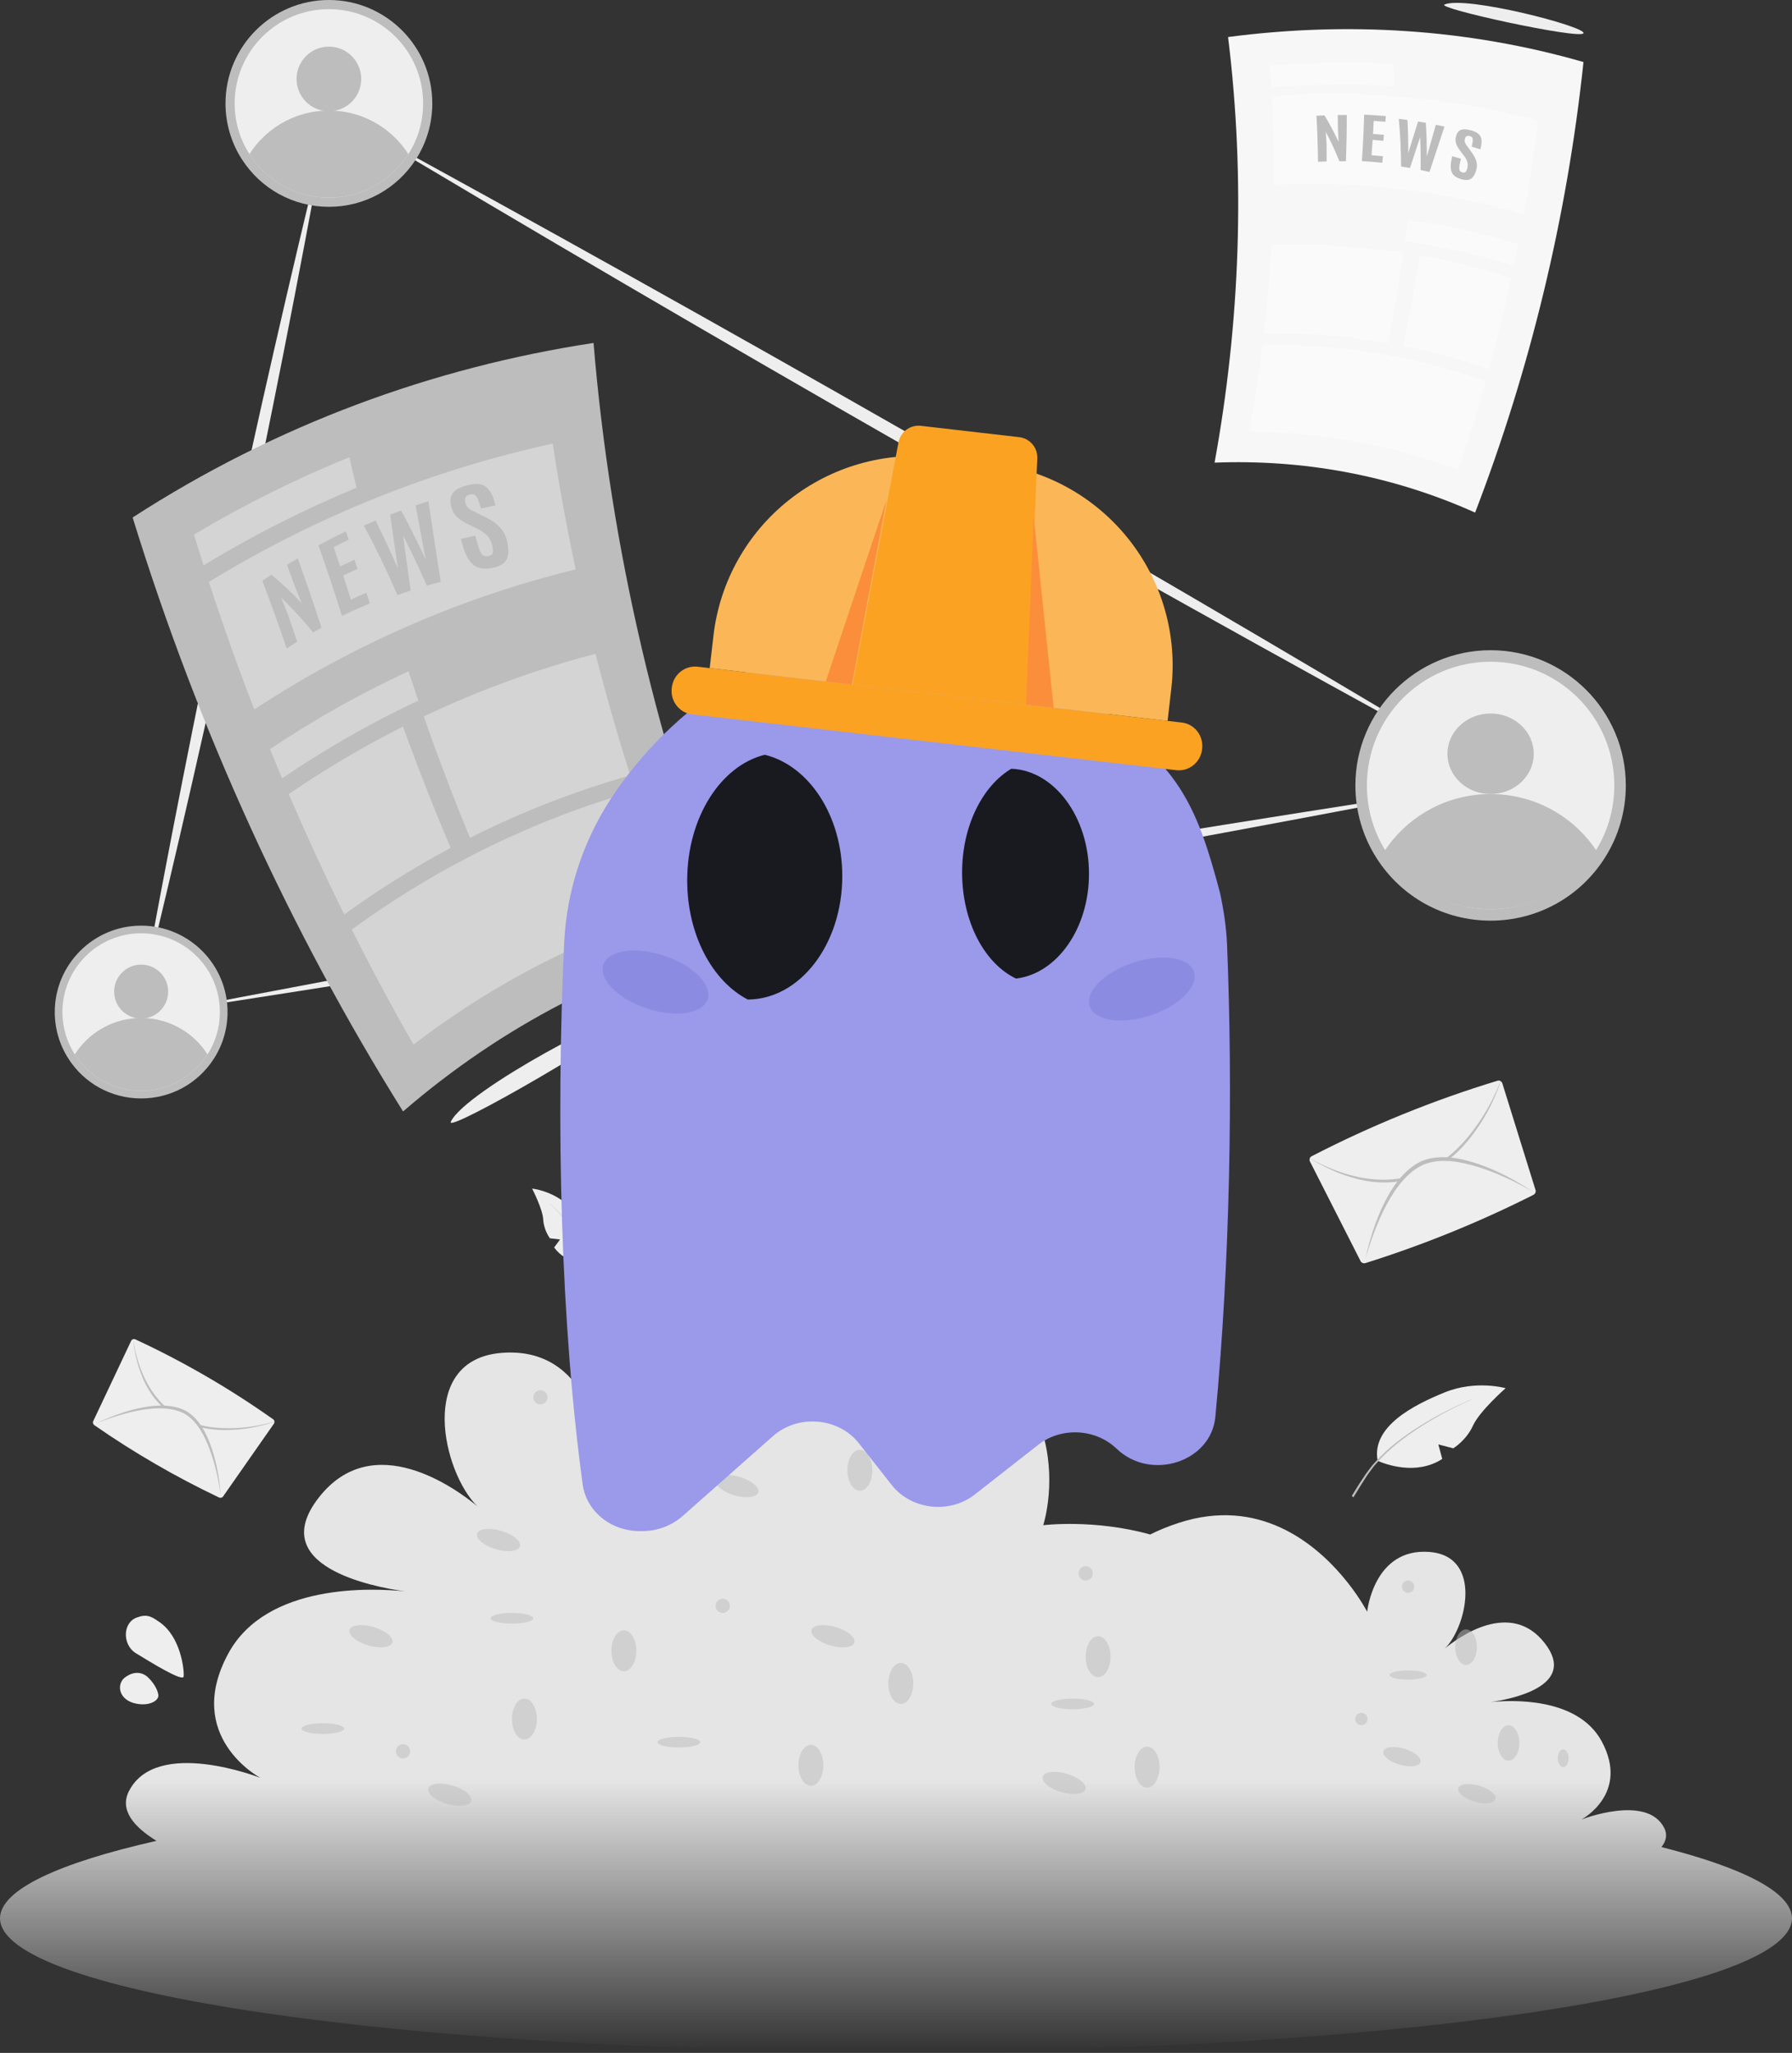 <svg width="371" height="425" viewBox="0 0 371 425" fill="none" xmlns="http://www.w3.org/2000/svg">
<rect x="0" y="0" width="371" height="425" fill="#333333" stroke="none"/>
<path d="M124.366 299.73C124.447 299.573 146.209 257.426 186.349 270.523C226.561 283.648 215.979 315.754 215.979 315.754C215.979 315.754 226.518 314.438 238.13 317.674C239.869 316.798 241.824 315.992 244.02 315.275C252.325 312.563 259.379 313.61 265.11 316.242C265.15 316.26 265.19 316.28 265.229 316.299C265.463 316.407 265.695 316.515 265.924 316.629C265.992 316.662 266.058 316.699 266.126 316.733C266.39 316.867 266.652 317.003 266.91 317.142C277.469 322.848 283.028 333.628 283.048 333.667C283.048 333.667 284.38 320.344 295.991 321.295C307.055 322.201 303.601 336.927 299.133 341.277C301.896 338.994 312.695 331.07 319.784 340.138C326.768 349.069 312.842 351.77 308.596 352.371C312.733 351.944 326.592 351.26 331.588 360.472C337.489 371.357 327.398 376.686 327.398 376.686C327.398 376.686 340.915 371.357 344.532 378.399C345.262 379.821 344.944 381.156 343.973 382.384C361.018 386.711 370.909 391.757 371 397.097C371.005 412.654 287.085 424.681 185.499 424.725C83.911 424.68 -0.005 412.655 2.36293e-07 397.097C0.1 391.219 12.076 385.696 32.398 381.097C27.675 378.194 24.698 374.692 26.706 370.783C32.447 359.607 53.881 368.048 53.92 368.063C53.883 368.044 37.903 359.578 47.267 342.308C55.203 327.672 77.225 328.763 83.79 329.441C77.051 328.488 54.919 324.2 66.015 310.011C77.274 295.607 94.425 308.19 98.815 311.817C91.719 304.906 86.233 281.52 103.807 280.08C122.203 278.573 124.355 299.622 124.366 299.73Z" fill="url(#paint0_linear_246_829)"/>
<path d="M304.433 157.735C226.448 115.194 148.468 70.636 72.247 25.016C150.238 67.544 228.205 112.127 304.433 157.735ZM33.012 209.656C122.672 192.369 213.64 176.636 303.904 162.844C214.247 180.145 123.274 195.851 33.012 209.656ZM67.195 28.21C56.324 88.014 43.686 147.495 29.26 206.544C40.116 146.737 52.782 87.262 67.195 28.21Z" fill="#EEEEEE"/>
<path d="M308.598 190.596C298.994 190.596 290.171 185.761 284.998 177.661C282.126 173.175 280.607 167.967 280.607 162.603C280.607 147.167 293.164 134.608 308.598 134.608C324.036 134.608 336.595 147.167 336.595 162.603C336.595 167.967 335.077 173.175 332.203 177.664C327.024 185.761 318.199 190.596 308.598 190.596Z" fill="#BDBDBD"/>
<path d="M334.213 162.602C334.213 167.67 332.743 172.401 330.197 176.379C325.646 183.494 317.676 188.213 308.598 188.213C299.52 188.213 291.551 183.494 287.006 176.379C284.46 172.401 282.99 167.67 282.99 162.602C282.99 148.458 294.453 136.991 308.598 136.991C322.744 136.991 334.213 148.458 334.213 162.602Z" fill="#EEEEEE"/>
<path d="M317.534 156.051C317.534 160.656 313.535 164.389 308.6 164.389C303.666 164.389 299.666 160.656 299.666 156.051C299.666 151.445 303.666 147.712 308.6 147.712C313.535 147.712 317.534 151.445 317.534 156.051Z" fill="#BDBDBD"/>
<path d="M330.638 176.304C325.994 183.465 317.861 188.213 308.597 188.213C299.333 188.213 291.201 183.465 286.562 176.304C290.921 169.569 298.374 164.965 306.939 164.439C307.491 164.408 308.038 164.389 308.597 164.389C309.156 164.389 309.709 164.408 310.262 164.439C318.826 164.971 326.273 169.57 330.638 176.304Z" fill="#BDBDBD"/>
<path d="M29.221 227.403C23.085 227.403 17.448 224.314 14.143 219.138C12.308 216.272 11.338 212.944 11.338 209.516C11.338 199.653 19.36 191.629 29.221 191.629C39.084 191.629 47.108 199.653 47.108 209.516C47.108 212.944 46.138 216.272 44.303 219.14C40.993 224.314 35.355 227.403 29.221 227.403Z" fill="#BDBDBD"/>
<path d="M45.524 209.516C45.524 212.742 44.589 215.753 42.968 218.285C40.072 222.814 35 225.818 29.222 225.818C23.445 225.818 18.372 222.814 15.48 218.285C13.859 215.753 12.924 212.742 12.924 209.516C12.924 200.513 20.219 193.214 29.222 193.214C38.225 193.214 45.524 200.513 45.524 209.516Z" fill="#EEEEEE"/>
<path d="M34.814 205.286C34.814 208.374 32.31 210.877 29.222 210.877C26.134 210.877 23.631 208.374 23.631 205.286C23.631 202.198 26.134 199.694 29.222 199.694C32.31 199.694 34.814 202.198 34.814 205.286Z" fill="#BDBDBD"/>
<path d="M42.967 218.285C40.071 222.815 34.998 225.818 29.221 225.818C23.443 225.818 18.371 222.815 15.479 218.285C18.197 214.025 22.845 211.113 28.186 210.78C28.531 210.76 28.872 210.749 29.221 210.749C29.57 210.749 29.914 210.76 30.259 210.78C35.601 211.117 40.245 214.025 42.967 218.285Z" fill="#BDBDBD"/>
<path d="M68.09 42.818C60.746 42.818 53.999 39.12 50.043 32.926C47.847 29.495 46.685 25.512 46.685 21.409C46.685 9.604 56.288 0 68.09 0C79.895 0 89.499 9.604 89.499 21.409C89.499 25.512 88.338 29.495 86.141 32.928C82.18 39.121 75.432 42.818 68.09 42.818Z" fill="#BDBDBD"/>
<path d="M87.601 21.409C87.601 25.27 86.482 28.875 84.542 31.905C81.075 37.326 75.004 40.921 68.089 40.921C61.174 40.921 55.103 37.326 51.641 31.905C49.701 28.875 48.582 25.27 48.582 21.409C48.582 10.634 57.313 1.897 68.089 1.897C78.865 1.897 87.601 10.634 87.601 21.409Z" fill="#EEEEEE"/>
<path d="M74.783 16.346C74.783 20.042 71.787 23.039 68.091 23.039C64.395 23.039 61.398 20.042 61.398 16.346C61.398 12.65 64.395 9.654 68.091 9.654C71.787 9.654 74.783 12.65 74.783 16.346Z" fill="#BDBDBD"/>
<path d="M84.542 31.905C81.075 37.326 75.004 40.921 68.089 40.921C61.174 40.921 55.103 37.326 51.641 31.905C54.894 26.807 60.458 23.321 66.851 22.922C67.264 22.898 67.672 22.884 68.089 22.884C68.507 22.884 68.919 22.898 69.332 22.922C75.725 23.326 81.284 26.807 84.542 31.905Z" fill="#BDBDBD"/>
<path opacity="0.5" d="M303.52 344.686C304.757 344.686 305.759 343.039 305.759 341.008C305.759 338.976 304.757 337.329 303.52 337.329C302.284 337.329 301.281 338.976 301.281 341.008C301.281 343.039 302.284 344.686 303.52 344.686Z" fill="#BDBDBD"/>
<path opacity="0.5" d="M314.554 360.838C314.554 362.869 313.551 364.516 312.315 364.516C311.079 364.516 310.076 362.869 310.076 360.838C310.076 358.807 311.079 357.16 312.315 357.16C313.552 357.16 314.554 358.806 314.554 360.838ZM324.755 364.002C324.755 365.017 324.254 365.841 323.636 365.841C323.017 365.841 322.516 365.017 322.516 364.002C322.516 362.986 323.017 362.163 323.636 362.163C324.254 362.162 324.755 362.986 324.755 364.002ZM295.363 346.765C295.363 347.294 293.645 347.724 291.525 347.724C289.405 347.724 287.687 347.294 287.687 346.765C287.687 346.235 289.405 345.805 291.525 345.805C293.645 345.805 295.363 346.235 295.363 346.765ZM283.129 355.88C283.129 356.587 282.556 357.16 281.85 357.16C281.143 357.16 280.57 356.587 280.57 355.88C280.57 355.174 281.143 354.601 281.85 354.601C282.556 354.601 283.129 355.174 283.129 355.88ZM292.805 328.483C292.805 329.189 292.232 329.762 291.525 329.762C290.819 329.762 290.246 329.189 290.246 328.483C290.246 327.776 290.818 327.203 291.525 327.203C292.232 327.203 292.805 327.776 292.805 328.483ZM294.082 364.803C293.815 365.714 291.878 365.949 289.757 365.326C287.636 364.704 286.132 363.461 286.4 362.55C286.667 361.639 288.604 361.405 290.725 362.027C292.846 362.649 294.349 363.892 294.082 364.803ZM309.599 372.456C309.332 373.367 307.396 373.601 305.274 372.979C303.153 372.356 301.65 371.113 301.917 370.202C302.185 369.291 304.121 369.057 306.242 369.679C308.364 370.302 309.867 371.545 309.599 372.456Z" fill="#BDBDBD"/>
<path opacity="0.5" d="M170.459 281.523C170.459 283.865 169.303 285.764 167.877 285.764C166.452 285.764 165.296 283.865 165.296 281.523C165.296 279.181 166.452 277.282 167.877 277.282C169.303 277.282 170.459 279.181 170.459 281.523ZM180.599 304.386C180.599 306.728 179.444 308.626 178.018 308.626C176.592 308.626 175.437 306.728 175.437 304.386C175.437 302.043 176.592 300.145 178.018 300.145C179.444 300.145 180.599 302.044 180.599 304.386ZM129.158 302.561C129.158 304.904 128.003 306.802 126.577 306.802C125.152 306.802 123.996 304.904 123.996 302.561C123.996 300.22 125.152 298.321 126.577 298.321C128.003 298.321 129.158 300.22 129.158 302.561Z" fill="#BDBDBD"/>
<path opacity="0.5" d="M129.159 345.985C130.585 345.985 131.741 344.087 131.741 341.745C131.741 339.403 130.585 337.504 129.159 337.504C127.734 337.504 126.578 339.403 126.578 341.745C126.578 344.087 127.734 345.985 129.159 345.985Z" fill="#BDBDBD"/>
<path opacity="0.5" d="M158.475 288.161C158.475 288.772 156.494 289.267 154.051 289.267C151.607 289.267 149.626 288.772 149.626 288.161C149.626 287.55 151.607 287.054 154.051 287.054C156.494 287.054 158.475 287.55 158.475 288.161ZM110.408 335.017C110.408 335.628 108.427 336.124 105.983 336.124C103.54 336.124 101.559 335.628 101.559 335.017C101.559 334.406 103.54 333.911 105.983 333.911C108.427 333.911 110.408 334.406 110.408 335.017ZM144.979 360.669C144.979 361.279 142.998 361.775 140.554 361.775C138.11 361.775 136.129 361.279 136.129 360.669C136.129 360.058 138.11 359.562 140.554 359.562C142.998 359.562 144.979 360.058 144.979 360.669Z" fill="#BDBDBD"/>
<path opacity="0.5" d="M142.895 300.145C143.71 300.145 144.37 299.485 144.37 298.67C144.37 297.856 143.71 297.195 142.895 297.195C142.08 297.195 141.42 297.856 141.42 298.67C141.42 299.485 142.08 300.145 142.895 300.145Z" fill="#BDBDBD"/>
<path opacity="0.5" d="M111.883 290.742C112.698 290.742 113.358 290.082 113.358 289.267C113.358 288.452 112.698 287.792 111.883 287.792C111.069 287.792 110.408 288.452 110.408 289.267C110.408 290.082 111.069 290.742 111.883 290.742Z" fill="#BDBDBD"/>
<path opacity="0.5" d="M151.1 332.436C151.1 333.251 150.44 333.911 149.625 333.911C148.81 333.911 148.15 333.251 148.15 332.436C148.15 331.622 148.81 330.961 149.625 330.961C150.44 330.961 151.1 331.622 151.1 332.436ZM156.998 308.957C156.69 310.008 154.457 310.278 152.012 309.56C149.566 308.843 147.833 307.409 148.141 306.359C148.449 305.309 150.682 305.039 153.127 305.756C155.573 306.474 157.306 307.907 156.998 308.957ZM229.924 342.978C229.924 345.32 228.769 347.219 227.343 347.219C225.917 347.219 224.762 345.32 224.762 342.978C224.762 340.636 225.917 338.738 227.343 338.738C228.768 338.738 229.924 340.636 229.924 342.978ZM240.065 365.841C240.065 368.183 238.909 370.081 237.484 370.081C236.058 370.081 234.902 368.183 234.902 365.841C234.902 363.499 236.058 361.6 237.484 361.6C238.909 361.6 240.065 363.499 240.065 365.841Z" fill="#BDBDBD"/>
<path opacity="0.5" d="M186.499 352.75C187.925 352.75 189.081 350.851 189.081 348.509C189.081 346.167 187.925 344.269 186.499 344.269C185.074 344.269 183.918 346.167 183.918 348.509C183.918 350.851 185.074 352.75 186.499 352.75Z" fill="#BDBDBD"/>
<path opacity="0.5" d="M226.504 352.75C226.504 353.361 224.523 353.856 222.079 353.856C219.635 353.856 217.654 353.361 217.654 352.75C217.654 352.139 219.635 351.644 222.079 351.644C224.523 351.644 226.504 352.139 226.504 352.75Z" fill="#BDBDBD"/>
<path opacity="0.5" d="M224.762 327.203C225.577 327.203 226.237 326.543 226.237 325.728C226.237 324.913 225.577 324.253 224.762 324.253C223.947 324.253 223.287 324.913 223.287 325.728C223.287 326.543 223.947 327.203 224.762 327.203Z" fill="#BDBDBD"/>
<path opacity="0.5" d="M224.726 370.413C224.418 371.463 222.186 371.733 219.74 371.015C217.294 370.298 215.561 368.865 215.869 367.814C216.178 366.764 218.41 366.494 220.856 367.211C223.302 367.929 225.035 369.362 224.726 370.413Z" fill="#BDBDBD"/>
<path opacity="0.5" d="M167.88 369.699C169.306 369.699 170.461 367.801 170.461 365.459C170.461 363.117 169.306 361.218 167.88 361.218C166.455 361.218 165.299 363.117 165.299 365.459C165.299 367.801 166.455 369.699 167.88 369.699Z" fill="#BDBDBD"/>
<path opacity="0.5" d="M111.147 355.88C111.147 358.222 109.991 360.121 108.566 360.121C107.14 360.121 105.984 358.222 105.984 355.88C105.984 353.538 107.14 351.64 108.566 351.64C109.991 351.64 111.147 353.538 111.147 355.88Z" fill="#BDBDBD"/>
<path opacity="0.5" d="M66.841 358.961C69.285 358.961 71.266 358.465 71.266 357.854C71.266 357.243 69.285 356.748 66.841 356.748C64.397 356.748 62.416 357.243 62.416 357.854C62.416 358.465 64.397 358.961 66.841 358.961Z" fill="#BDBDBD"/>
<path opacity="0.5" d="M83.444 364.031C84.258 364.031 84.919 363.371 84.919 362.556C84.919 361.741 84.258 361.081 83.444 361.081C82.629 361.081 81.969 361.741 81.969 362.556C81.969 363.371 82.629 364.031 83.444 364.031Z" fill="#BDBDBD"/>
<path opacity="0.5" d="M97.548 372.843C97.24 373.894 95.007 374.163 92.561 373.446C90.115 372.729 88.382 371.295 88.69 370.245C88.999 369.195 91.231 368.925 93.677 369.642C96.123 370.36 97.856 371.793 97.548 372.843ZM176.871 340.037C176.563 341.087 174.33 341.357 171.885 340.639C169.439 339.922 167.706 338.489 168.014 337.438C168.322 336.388 170.555 336.118 173.001 336.836C175.446 337.553 177.179 338.986 176.871 340.037ZM81.223 340.037C80.915 341.087 78.682 341.357 76.236 340.639C73.79 339.922 72.057 338.489 72.366 337.438C72.674 336.388 74.906 336.118 77.352 336.836C79.798 337.553 81.531 338.986 81.223 340.037ZM107.644 320.12C107.335 321.17 105.103 321.44 102.657 320.723C100.211 320.005 98.478 318.572 98.787 317.521C99.095 316.471 101.327 316.201 103.773 316.919C106.219 317.636 107.952 319.069 107.644 320.12Z" fill="#BDBDBD"/>
<path d="M311.711 287.39C311.711 287.39 306.33 292.097 304.943 295.154C303.559 298.204 300.867 299.839 300.867 299.839L297.784 299.024L298.589 302.031C293.178 305.548 286.75 303.098 285.214 302.42C283.883 295.347 292.624 290.884 299.106 288.253C305.581 285.627 311.711 287.39 311.711 287.39Z" fill="#EEEEEE"/>
<path d="M304.804 289.642C301.097 291.174 297.52 293.015 294.101 295.118C290.71 297.254 287.431 299.651 284.739 302.666L284.23 303.226C284.058 303.411 283.919 303.623 283.761 303.821L282.844 305.028C282.288 305.864 281.718 306.692 281.184 307.542C280.735 308.248 280.301 308.964 279.869 309.681C279.977 309.786 280.086 309.889 280.197 309.991C280.642 309.248 281.092 308.508 281.556 307.777C282.076 306.923 282.632 306.091 283.173 305.251L284.058 304.053C284.21 303.856 284.344 303.645 284.511 303.461L285.006 302.902C287.629 299.895 290.864 297.471 294.219 295.307C297.595 293.16 301.141 291.268 304.82 289.683L304.804 289.642Z" fill="#BDBDBD"/>
<path d="M147.363 244.361C147.363 244.361 144.466 249.929 144.309 252.871C144.151 255.808 142.472 258.004 142.472 258.004L139.691 258.323L141.31 260.524C138.008 265.129 131.97 265.179 130.497 265.115C127.15 259.756 132.871 253.315 137.332 249.093C141.787 244.878 147.363 244.361 147.363 244.361Z" fill="#EEEEEE"/>
<path d="M142.43 248.409C139.888 250.846 137.551 253.494 135.427 256.306C133.337 259.136 131.422 262.142 130.183 265.468L129.945 266.089C129.864 266.295 129.818 266.513 129.752 266.725L129.388 268.005C129.2 268.866 128.999 269.725 128.834 270.591C128.692 271.312 128.565 272.035 128.441 272.759C128.563 272.811 128.685 272.861 128.808 272.908C128.935 272.159 129.067 271.41 129.213 270.664C129.365 269.799 129.554 268.942 129.728 268.081L130.069 266.819C130.131 266.61 130.172 266.395 130.25 266.19L130.476 265.575C131.661 262.279 133.532 259.264 135.584 256.422C137.659 253.588 139.954 250.909 142.456 248.437L142.43 248.409Z" fill="#BDBDBD"/>
<path d="M110.162 246.068C110.162 246.068 112.347 250.267 112.465 252.485C112.584 254.699 113.85 256.356 113.85 256.356L115.947 256.596L114.726 258.256C117.216 261.727 121.769 261.765 122.88 261.717C125.403 257.676 121.089 252.82 117.726 249.637C114.367 246.458 110.162 246.068 110.162 246.068Z" fill="#EEEEEE"/>
<path d="M113.881 249.121C115.797 250.958 117.56 252.955 119.161 255.075C120.738 257.209 122.182 259.476 123.116 261.984L123.295 262.452C123.356 262.607 123.391 262.772 123.44 262.931L123.715 263.896C123.857 264.546 124.008 265.193 124.133 265.846C124.24 266.39 124.336 266.935 124.429 267.481C124.337 267.52 124.245 267.558 124.152 267.594C124.057 267.029 123.957 266.464 123.847 265.902C123.732 265.249 123.59 264.603 123.459 263.954L123.202 263.002C123.155 262.845 123.124 262.683 123.065 262.528L122.895 262.065C122.001 259.579 120.591 257.306 119.043 255.163C117.479 253.026 115.748 251.005 113.861 249.142L113.881 249.121Z" fill="#BDBDBD"/>
<path d="M26.005 347.174C27.711 345.958 29.306 346.169 30.409 347.042C31.477 347.978 32.558 349.465 32.771 350.809C33.058 352.068 30.731 353.471 27.517 352.523C24.287 351.466 24.236 348.328 26.005 347.174ZM28.67 334.76C30.632 334.026 31.793 334.984 32.959 335.77C37.416 338.775 38.163 345.696 38.022 347.05C37.974 348.34 30.904 343.945 28.043 342.198C25.197 340.343 25.412 335.566 28.67 334.76Z" fill="#EEEEEE"/>
<path d="M93.331 232.232C92.072 234.93 131.266 212.287 130.683 210.164C130.1 208.04 96.362 225.731 93.331 232.232Z" fill="#EEEEEE"/>
<path fill-rule="evenodd" clip-rule="evenodd" d="M151.535 194.36C127.56 200.444 104.235 212.15 83.448 230.096C60.335 193.149 41.179 151.603 27.461 107.131C57.145 87.928 89.598 76.068 122.882 70.996C126.423 113.801 136.392 155.576 151.535 194.36Z" fill="#BDBDBD"/>
<g opacity="0.35">
<path fill-rule="evenodd" clip-rule="evenodd" d="M73.806 100.973C62.99 105.455 52.404 110.803 42.137 117.04C41.464 114.927 40.803 112.807 40.154 110.68C50.59 104.449 61.346 99.114 72.332 94.653C72.81 96.765 73.301 98.872 73.806 100.973ZM119.184 117.872C96.091 123.536 73.606 133.11 52.642 146.869C49.294 138.207 46.158 129.406 43.246 120.479C65.736 106.69 89.769 97.232 114.427 91.836C115.759 100.584 117.348 109.269 119.184 117.872ZM86.595 145.036C76.944 149.577 67.515 154.934 58.397 161.13C57.553 159.124 56.72 157.11 55.899 155.088C65.172 148.878 74.758 143.513 84.567 138.972C85.231 141 85.907 143.021 86.595 145.036ZM130.492 160.517C119.208 163.715 108.097 168.009 97.303 173.451C93.899 165.207 90.704 156.823 87.728 148.315C99.303 142.823 111.202 138.52 123.282 135.357C125.45 143.842 127.857 152.234 130.492 160.517ZM93.301 175.529C85.775 179.552 78.415 184.145 71.274 189.32C67.249 181.171 63.414 172.857 59.784 164.393C67.462 159.134 75.365 154.479 83.437 150.413C86.511 158.919 89.803 167.296 93.301 175.529ZM140.267 188.114C121.214 193.882 102.694 203.165 85.606 216.256C81.168 208.495 76.905 200.554 72.831 192.447C91.226 179.023 111.089 169.535 131.517 163.698C134.211 171.953 137.131 180.097 140.267 188.114Z" fill="white"/>
</g>
<path d="M59.359 134.237C57.606 129.089 55.928 124.444 54.315 120.241C54.942 119.813 55.572 119.392 56.204 118.976C58.301 120.716 60.389 122.679 62.467 124.877C61.958 123.598 61.454 122.355 60.954 121.148C60.437 119.696 59.926 118.289 59.422 116.927C60.157 116.474 60.895 116.028 61.638 115.59C63.215 119.91 64.855 124.681 66.564 129.968C65.986 130.281 65.411 130.6 64.839 130.924C62.634 128.241 60.42 125.844 58.202 123.716C58.68 124.887 59.163 126.09 59.649 127.328C60.27 129.105 60.901 130.95 61.543 132.866C60.812 133.313 60.084 133.77 59.359 134.237ZM70.805 127.518C69.116 122.142 67.494 117.289 65.932 112.895C67.795 111.891 69.687 110.931 71.606 110.016C71.802 110.584 71.999 111.16 72.196 111.743C71.148 112.236 70.109 112.742 69.078 113.261C69.526 114.56 69.978 115.897 70.435 117.273C71.412 116.796 72.397 116.33 73.391 115.877C73.595 116.504 73.8 117.138 74.007 117.78C73.014 118.226 72.03 118.683 71.054 119.154C71.579 120.759 72.111 122.418 72.649 124.132C73.711 123.64 74.784 123.163 75.866 122.703C76.092 123.434 76.319 124.176 76.547 124.929C74.601 125.739 72.688 126.603 70.805 127.518ZM82.288 123.194C79.943 117.815 77.62 113.039 75.324 108.799C76.127 108.446 76.935 108.099 77.75 107.76C79.288 110.82 80.838 114.138 82.401 117.74C81.808 113.782 81.266 110.058 80.771 106.546C81.523 106.254 82.281 105.968 83.043 105.688C84.731 108.794 86.428 112.172 88.133 115.848C87.394 111.87 86.698 108.137 86.04 104.628C86.915 104.33 87.798 104.039 88.688 103.756C89.449 108.841 90.297 114.379 91.245 120.436C90.276 120.692 89.317 120.958 88.366 121.235C86.719 117.49 85.08 114.033 83.453 110.843C83.928 114.434 84.451 118.235 85.025 122.265C84.105 122.564 83.193 122.874 82.288 123.194ZM95.849 113.105C95.703 112.589 95.556 112.077 95.411 111.57C96.39 111.336 97.38 111.111 98.381 110.896C98.545 111.475 98.711 112.062 98.877 112.654C99.156 113.65 99.451 114.34 99.763 114.715C100.076 115.093 100.507 115.231 101.058 115.131C101.612 115.03 101.935 114.792 102.023 114.412C102.11 114.035 102.049 113.459 101.837 112.691C101.628 111.931 101.285 111.308 100.806 110.82C100.331 110.338 99.664 109.877 98.801 109.447C98.164 109.13 97.528 108.823 96.894 108.524C96.015 108.103 95.287 107.64 94.713 107.127C94.146 106.621 93.742 105.982 93.507 105.209C93.131 103.974 93.171 102.986 93.643 102.224C94.11 101.47 95.15 100.869 96.778 100.455C98.422 100.038 99.663 100.118 100.465 100.679C101.28 101.248 101.893 102.234 102.306 103.645C102.403 103.974 102.5 104.306 102.597 104.639C101.573 104.842 100.561 105.053 99.56 105.273C99.448 104.894 99.337 104.517 99.226 104.143C99.002 103.39 98.754 102.877 98.479 102.599C98.207 102.323 97.819 102.246 97.32 102.369C96.822 102.49 96.501 102.699 96.356 102.991C96.211 103.285 96.213 103.671 96.359 104.155C96.505 104.642 96.734 105.007 97.042 105.249C97.353 105.493 97.869 105.779 98.587 106.119C99.311 106.468 100.037 106.827 100.765 107.197C101.875 107.762 102.77 108.406 103.449 109.118C104.139 109.84 104.616 110.696 104.884 111.68C105.359 113.417 105.357 114.784 104.904 115.749C104.443 116.724 103.371 117.335 101.7 117.619C100.046 117.902 98.791 117.645 97.893 116.835C97.013 116.04 96.329 114.793 95.849 113.105Z" fill="#BDBDBD"/>
<path d="M299.054 0.932C297.194 1.711 327.155 8.216 327.83 6.886C328.506 5.556 303.535 -0.946 299.054 0.932Z" fill="#EEEEEE"/>
<path fill-rule="evenodd" clip-rule="evenodd" d="M251.455 95.776C269.513 95.077 287.914 98.261 305.393 106.12C316.643 76.844 324.397 45.282 327.832 12.846C303.796 5.915 278.831 4.441 254.248 7.667C257.866 36.968 256.73 66.857 251.455 95.776Z" fill="#F7F7F7"/>
<g opacity="0.35">
<path fill-rule="evenodd" clip-rule="evenodd" d="M263.243 18.003C271.674 17.642 280.234 17.038 288.709 17.967C288.665 16.412 288.612 14.856 288.548 13.299C279.96 12.425 271.288 13.088 262.745 13.513C262.922 15.009 263.087 16.506 263.243 18.003ZM263.64 38.248C281.005 37.443 298.497 39.371 315.501 44.397C316.655 37.945 317.637 31.442 318.44 24.9C300.338 20.157 281.753 18.614 263.304 19.909C263.608 26.018 263.718 32.136 263.64 38.248ZM290.903 49.919C298.474 51.035 306.001 52.74 313.427 55.068C313.744 53.56 314.051 52.049 314.349 50.535C306.809 48.229 299.168 46.55 291.485 45.465C291.301 46.952 291.107 48.437 290.903 49.919ZM261.669 68.985C270.216 68.879 278.797 69.539 287.316 71.03C288.57 64.847 289.654 58.611 290.562 52.335C281.477 50.966 272.33 50.456 263.218 50.743C262.885 56.843 262.367 62.928 261.669 68.985ZM290.483 71.623C296.455 72.816 302.391 74.421 308.253 76.46C309.966 70.215 311.518 63.899 312.903 57.523C306.643 55.536 300.31 53.996 293.94 52.884C292.96 59.178 291.805 65.428 290.483 71.623ZM258.633 89.364C273.118 89.431 287.726 91.953 301.855 97.302C303.92 91.235 305.833 85.083 307.587 78.858C292.473 73.545 276.872 71.154 261.392 71.314C260.649 77.364 259.727 83.385 258.633 89.364Z" fill="white"/>
</g>
<path d="M272.868 33.49C272.826 30.138 272.719 26.967 272.551 23.962C273.102 23.931 273.653 23.905 274.202 23.883C275.264 25.628 276.241 27.455 277.131 29.363C277.092 28.487 277.047 27.625 276.995 26.775C276.991 25.77 276.98 24.782 276.962 23.811C277.585 23.804 278.206 23.802 278.826 23.806C278.835 26.828 278.776 30.017 278.643 33.386C278.192 33.379 277.741 33.376 277.289 33.376C276.451 31.262 275.514 29.241 274.484 27.315C274.541 28.137 274.593 28.97 274.64 29.816C274.653 30.992 274.657 32.192 274.652 33.417C274.059 33.435 273.464 33.459 272.868 33.49ZM281.955 33.36C282.186 29.975 282.339 26.771 282.419 23.735C283.917 23.801 285.411 23.901 286.899 24.035C286.874 24.425 286.849 24.819 286.822 25.215C286.018 25.142 285.213 25.078 284.406 25.025C284.363 25.911 284.314 26.812 284.258 27.726C285.008 27.778 285.757 27.84 286.505 27.911C286.472 28.32 286.439 28.731 286.403 29.146C285.664 29.075 284.922 29.012 284.18 28.959C284.111 29.997 284.035 31.054 283.949 32.129C284.738 32.189 285.526 32.26 286.312 32.342C286.268 32.792 286.222 33.245 286.174 33.702C284.773 33.552 283.366 33.438 281.955 33.36ZM290.07 34.47C290.054 30.997 289.891 27.713 289.593 24.605C290.193 24.676 290.792 24.752 291.391 24.834C291.509 27.034 291.562 29.321 291.548 31.697C292.24 29.431 292.917 27.254 293.58 25.16C294.117 25.247 294.653 25.338 295.19 25.433C295.333 27.67 295.404 29.994 295.397 32.409C296.047 30.129 296.669 27.936 297.266 25.828C297.863 25.948 298.46 26.074 299.057 26.206C298.064 29.163 297.027 32.289 295.943 35.599C295.331 35.458 294.719 35.324 294.106 35.198C294.145 32.838 294.113 30.564 294.014 28.371C293.328 30.425 292.628 32.559 291.915 34.777C291.3 34.667 290.686 34.565 290.07 34.47ZM300.468 33.239C300.53 32.939 300.591 32.639 300.651 32.342C301.253 32.505 301.854 32.675 302.456 32.852C302.383 33.188 302.309 33.527 302.234 33.867C302.108 34.436 302.076 34.857 302.139 35.125C302.203 35.395 302.394 35.579 302.714 35.679C303.034 35.78 303.269 35.752 303.42 35.592C303.57 35.433 303.698 35.136 303.799 34.704C303.9 34.275 303.893 33.873 303.776 33.498C303.658 33.126 303.431 32.707 303.089 32.245C302.834 31.902 302.576 31.562 302.315 31.226C301.952 30.752 301.683 30.298 301.51 29.862C301.338 29.428 301.294 28.972 301.383 28.494C301.525 27.726 301.831 27.212 302.316 26.954C302.796 26.698 303.55 26.705 304.57 26.995C305.591 27.286 306.24 27.711 306.506 28.248C306.774 28.791 306.812 29.483 306.619 30.326C306.575 30.522 306.53 30.718 306.484 30.915C305.884 30.72 305.284 30.531 304.684 30.349C304.733 30.121 304.782 29.895 304.83 29.669C304.927 29.213 304.941 28.873 304.873 28.645C304.806 28.419 304.617 28.26 304.309 28.171C304.001 28.082 303.764 28.093 303.6 28.202C303.435 28.312 303.325 28.515 303.266 28.812C303.206 29.111 303.226 29.369 303.326 29.587C303.426 29.806 303.625 30.108 303.917 30.495C304.208 30.885 304.495 31.279 304.778 31.677C305.207 32.279 305.495 32.853 305.649 33.396C305.805 33.943 305.811 34.492 305.674 35.043C305.433 36.007 305.053 36.66 304.553 37C304.047 37.342 303.324 37.352 302.372 37.048C301.421 36.746 300.822 36.287 300.559 35.651C300.299 35.021 300.267 34.216 300.468 33.239Z" fill="#BDBDBD"/>
<path d="M311.032 224.279C313.473 232.128 315.761 239.488 317.915 246.403C318.024 246.754 317.816 247.185 317.452 247.369C306.251 253.019 294.672 257.722 282.703 261.485C282.316 261.607 281.866 261.442 281.699 261.115C278.418 254.659 274.927 247.786 271.204 240.458C271.096 240.247 271.09 240.011 271.167 239.806C271.167 239.806 271.167 239.806 271.169 239.803C271.237 239.621 271.369 239.464 271.554 239.367C283.844 233.018 296.783 227.761 310.02 223.741C310.211 223.683 310.407 223.702 310.574 223.776C310.611 223.79 310.645 223.808 310.674 223.827C310.681 223.832 310.684 223.833 310.684 223.833C310.844 223.931 310.97 224.088 311.032 224.279Z" fill="#EEEEEE"/>
<path d="M310.017 223.741C310.235 223.665 310.49 223.699 310.689 223.815L310.704 223.824L310.7 223.838C309.391 227.817 307.399 231.575 304.866 234.934C298.802 243.085 289.604 246.818 279.729 243.709C276.708 242.861 273.855 241.403 271.157 239.82L271.145 239.813C271.218 239.62 271.367 239.455 271.551 239.367C271.376 239.464 271.243 239.625 271.181 239.812L271.174 239.791C283.352 246.542 295.526 246.169 304.497 234.647C307.079 231.385 309.155 227.708 310.663 223.826L310.674 223.85C310.673 223.849 310.655 223.838 310.665 223.844C310.473 223.722 310.238 223.679 310.017 223.741Z" fill="#BDBDBD"/>
<path d="M289.645 244.946C289.645 244.946 292.841 239.021 300.886 240.149C300.886 240.149 298.157 246.516 289.645 244.946Z" fill="#EEEEEE"/>
<path d="M282.666 260.626C284.304 253.103 287.986 243.126 294.509 240.297C298.115 238.918 302.217 239.676 306.068 240.978C309.9 242.309 313.634 244.23 317.173 246.608C313.553 244.522 309.803 242.785 305.991 241.578C302.273 240.443 298.249 239.719 294.818 241.057C288.536 243.755 284.737 253.564 282.666 260.626Z" fill="#BDBDBD"/>
<path d="M56.713 294.731C52.971 300.087 49.461 305.11 46.165 309.83C45.997 310.069 45.625 310.149 45.332 310.01C36.328 305.723 27.734 300.738 19.54 295.051C19.276 294.867 19.16 294.504 19.284 294.239C21.743 289.034 24.361 283.494 27.152 277.586C27.233 277.415 27.378 277.296 27.545 277.245C27.545 277.245 27.545 277.245 27.547 277.245C27.695 277.199 27.858 277.205 28.008 277.274C37.983 281.904 47.587 287.475 56.559 293.834C56.688 293.925 56.772 294.058 56.807 294.199C56.816 294.229 56.821 294.259 56.823 294.287C56.824 294.293 56.824 294.295 56.824 294.295C56.841 294.444 56.804 294.6 56.713 294.731Z" fill="#EEEEEE"/>
<path d="M56.56 293.834C56.714 293.933 56.817 294.11 56.84 294.291L56.842 294.306L56.831 294.31C53.694 295.425 50.363 296.004 47.018 296.048C38.944 296.207 32.12 292.246 29.264 284.527C28.326 282.216 27.852 279.713 27.533 277.247L27.531 277.236C27.688 277.188 27.864 277.202 28.01 277.274C27.863 277.212 27.697 277.207 27.55 277.258L27.559 277.244C29.248 288.183 35.411 295.65 47.019 295.676C50.326 295.71 53.647 295.223 56.821 294.281L56.811 294.299C56.811 294.299 56.809 294.282 56.81 294.291C56.794 294.111 56.706 293.942 56.56 293.834Z" fill="#BDBDBD"/>
<path d="M33.315 291.358C33.315 291.358 38.594 290.481 41.803 296.085C41.803 296.085 36.473 297.471 33.315 291.358Z" fill="#EEEEEE"/>
<path d="M20.064 294.609C25.589 291.975 33.651 289.43 38.604 292.151C41.227 293.745 42.748 296.691 43.806 299.746C44.835 302.801 45.446 306.083 45.677 309.465C45.223 306.174 44.489 302.972 43.391 299.989C42.294 297.1 40.789 294.219 38.277 292.715C33.523 290.082 25.51 292.471 20.064 294.609Z" fill="#BDBDBD"/>
<path d="M251.619 293.303C250.736 302.686 238.238 306.7 231.166 299.914C226.804 295.723 219.671 295.368 214.896 299.145L201.869 309.355C196.623 313.486 188.665 312.6 184.598 307.408L177.819 298.792C173.575 293.421 165.205 292.713 160.018 297.317L141.273 313.899C139.033 315.846 136.085 316.968 133.02 316.968H132.431C126.418 316.968 121.408 312.837 120.642 307.348C116.103 274.242 115.042 232.58 116.81 195.048C117.341 184.426 120.642 174.512 126.124 165.896C126.595 165.129 127.126 164.361 127.656 163.594C134.258 154.152 142.84 145.937 154.005 139.331C158.27 136.807 167.537 130.969 188.463 130.968C203.788 130.968 206.519 134.716 218.898 140.972C239.234 153.896 235.688 152.571 241.288 159.18C246.888 165.789 249.38 173.331 251.737 181.711C252.032 182.714 252.268 183.776 252.564 184.779C253.329 188.261 253.86 191.802 254.036 195.461C255.274 225.734 254.685 260.964 251.619 293.303Z" fill="#9A99EA"/>
<path d="M174.378 181.384C174.378 195.477 165.638 206.869 154.817 206.928C147.444 203.111 142.271 193.48 142.271 182.265C142.271 169.287 149.168 158.541 158.325 156.251C167.481 158.482 174.378 168.876 174.378 181.384Z" fill="#191A20"/>
<path d="M225.455 180.896C225.455 192.24 218.816 201.585 210.346 202.585C203.821 199.47 199.186 190.829 199.186 180.602C199.186 170.962 203.421 162.675 209.373 159.148C218.301 159.5 225.455 169.14 225.455 180.896Z" fill="#191A20"/>
<path d="M146.453 206.999C147.584 204.035 143.688 199.978 137.752 197.939C131.814 195.9 126.085 196.65 124.953 199.615C123.822 202.579 127.718 206.636 133.655 208.675C139.592 210.714 145.322 209.964 146.453 206.999Z" fill="#8C8BE2"/>
<path d="M238.449 210.123C244.385 208.084 248.282 204.028 247.15 201.064C246.021 198.099 240.29 197.348 234.354 199.387C228.416 201.426 224.519 205.482 225.65 208.447C226.781 211.412 232.511 212.162 238.449 210.123Z" fill="#8C8BE2"/>
<path d="M244.663 149.58L144.425 138.025C141.783 137.721 139.389 139.661 139.078 142.359L139.067 142.454C138.756 145.152 140.645 147.586 143.288 147.891L243.525 159.445C246.168 159.75 248.562 157.81 248.873 155.112L248.884 155.016C249.195 152.318 247.305 149.884 244.663 149.58Z" fill="#FBA223"/>
<path d="M194.399 94.673L205.434 95.945C216.541 97.225 226.686 102.853 233.637 111.59C240.588 120.328 243.776 131.459 242.499 142.535L241.726 149.241L146.933 138.315L147.706 131.609C148.982 120.532 154.619 110.418 163.376 103.492C172.133 96.565 183.292 93.393 194.399 94.673Z" fill="#FBB757"/>
<path d="M211.023 90.504L190.646 88.156C189.583 88.037 188.514 88.326 187.654 88.963C186.795 89.6 186.21 90.539 186.015 91.591L176.527 141.726L212.558 145.879L214.751 94.903C214.801 93.835 214.444 92.787 213.753 91.971C213.061 91.155 212.086 90.631 211.023 90.504Z" fill="#FBA223"/>
<path d="M212.425 145.864L214.006 106.929L218.135 146.522L212.425 145.864Z" fill="#FB8E3B"/>
<path d="M176.377 141.709L183.552 103.419L170.953 141.084L176.377 141.709Z" fill="#FB8E3B"/>
<defs>
<linearGradient id="paint0_linear_246_829" x1="185.5" y1="368.444" x2="185.5" y2="424.725" gradientUnits="userSpaceOnUse">
<stop stop-color="#E5E5E5"/>
<stop offset="1" stop-color="#EEEEEE" stop-opacity="0"/>
</linearGradient>
</defs>
</svg>

